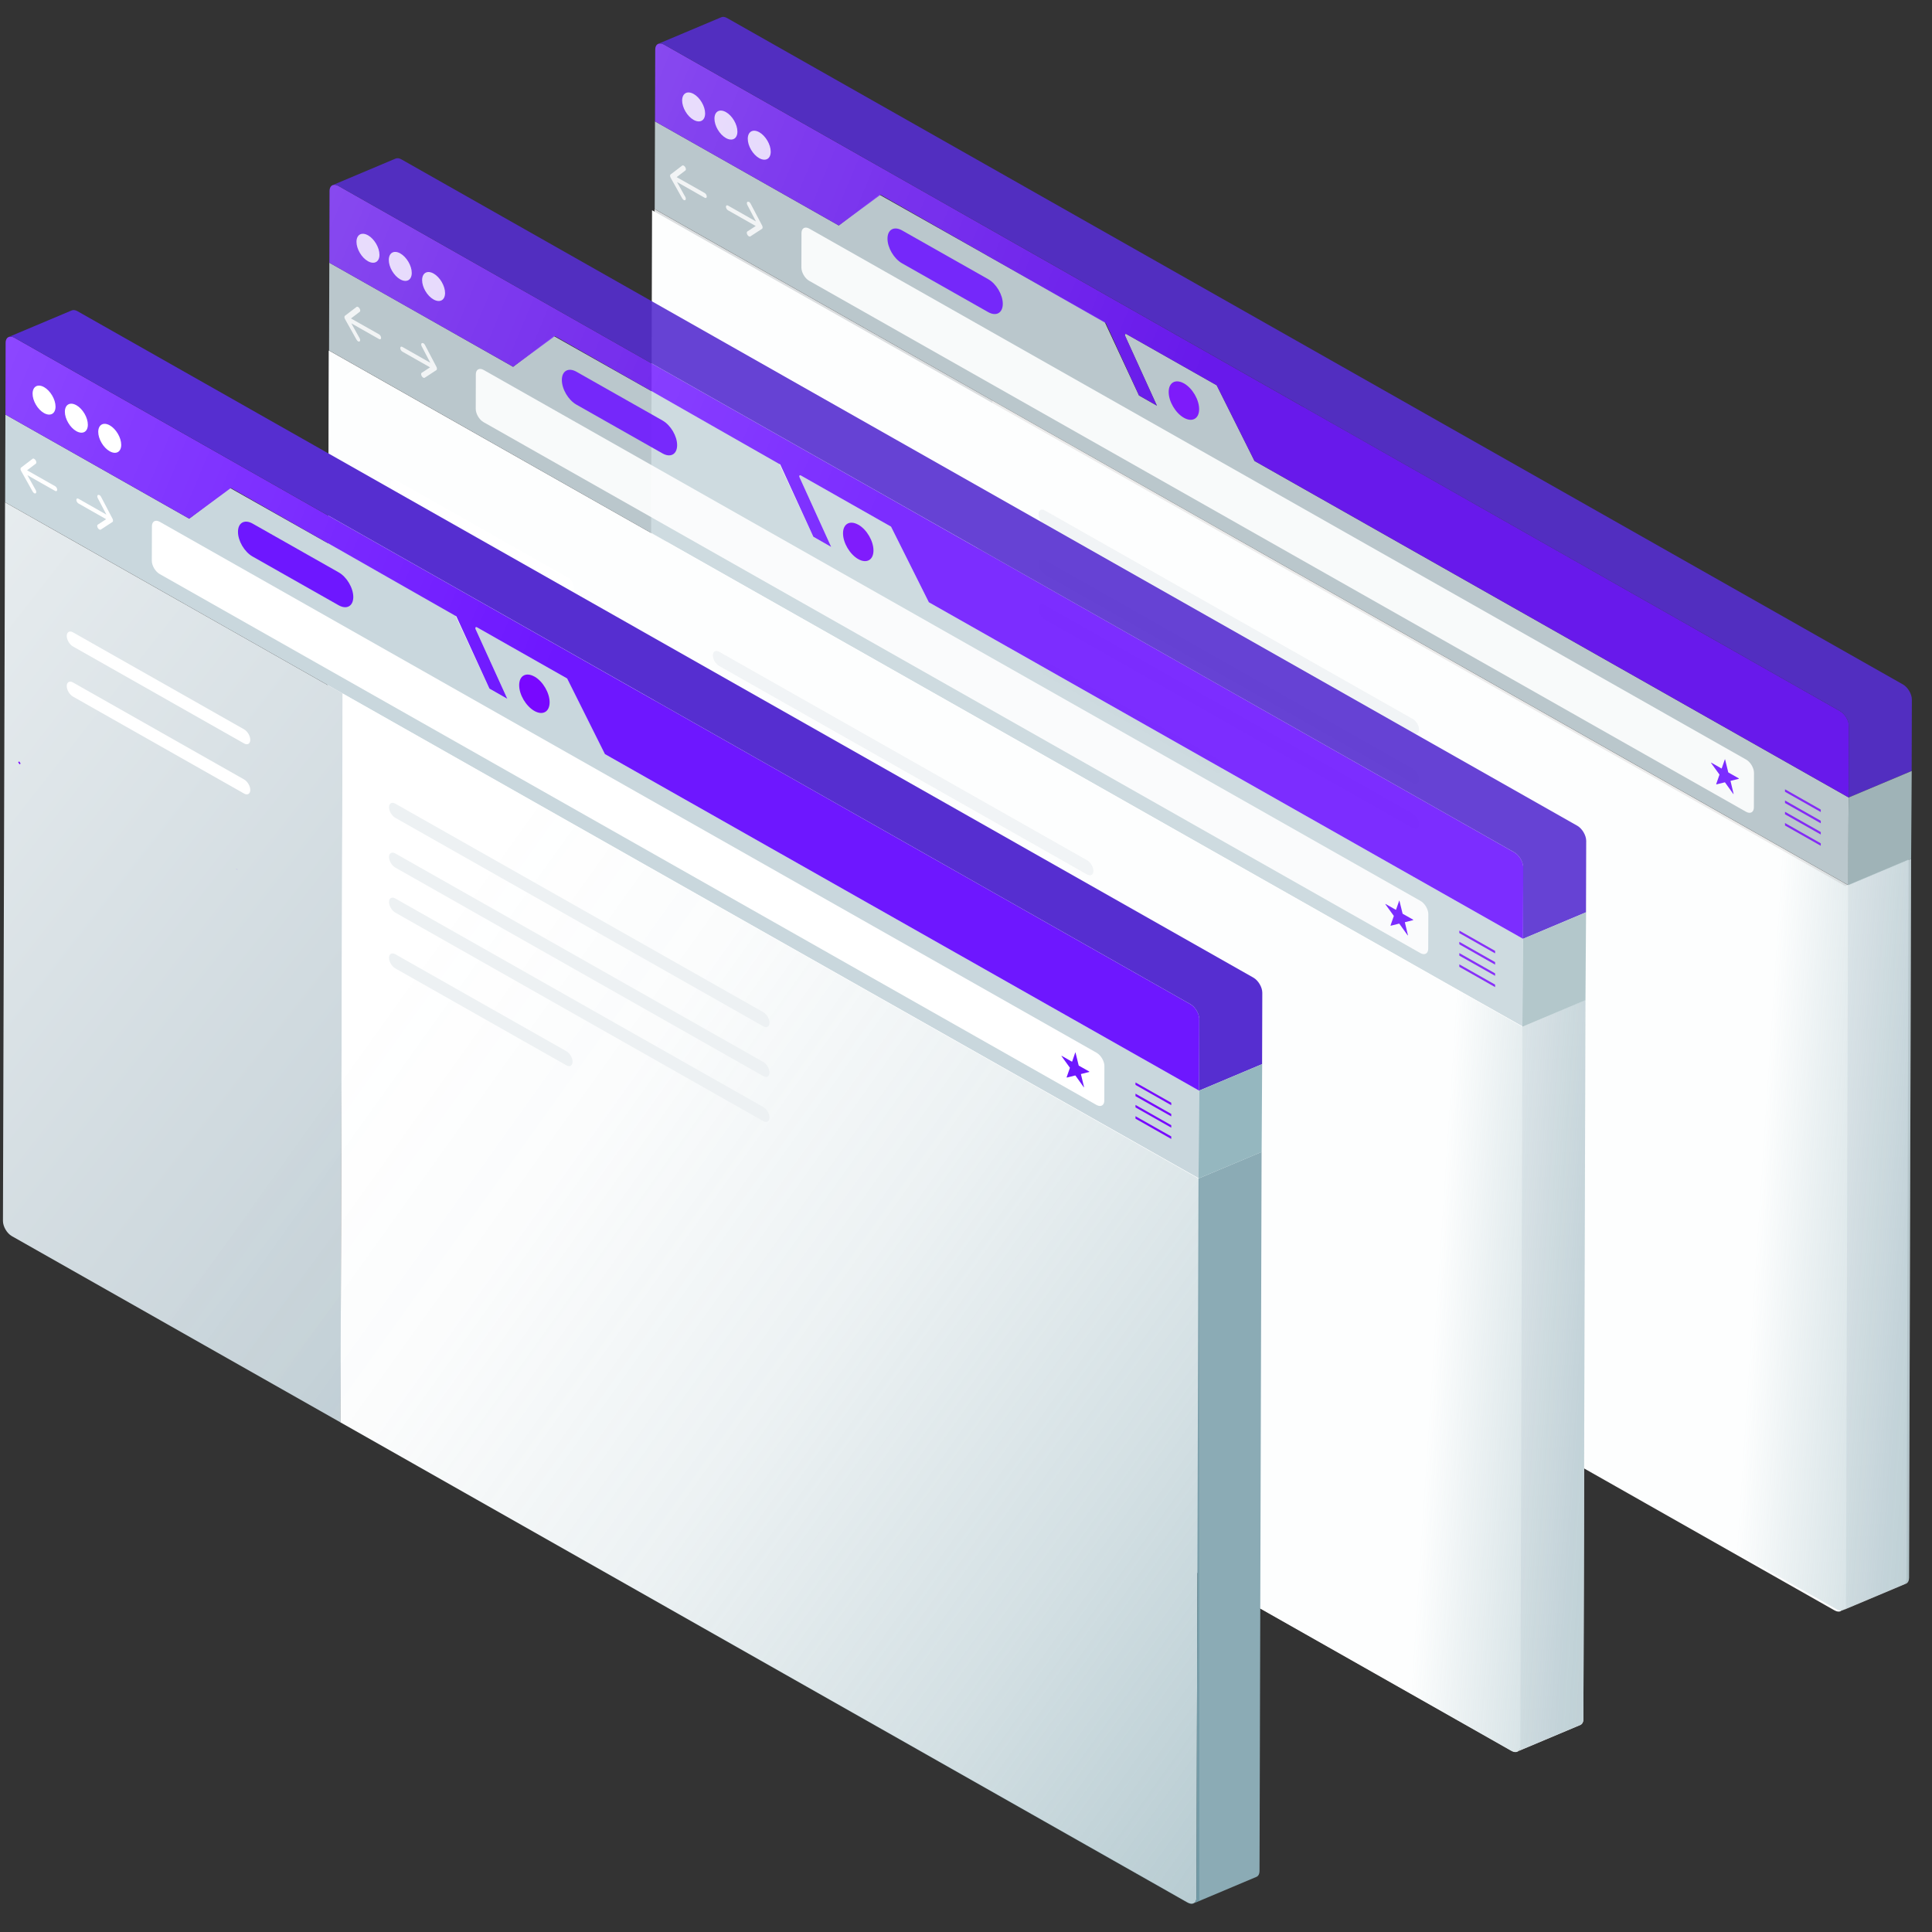 <svg width="66" height="66" viewBox="0 0 66 66" fill="none" xmlns="http://www.w3.org/2000/svg">
<rect x="0" y="0" width="66" height="66" fill="#333333" stroke="none"/>
<path opacity="0.9" d="M63.151 27.244L63.147 28.118V28.127L63.142 30.239L33.901 13.679L24.507 8.355L22.366 7.143L22.375 4.146L24.524 5.362L28.653 7.702L30.038 6.649L30.063 6.663L33.637 8.679L33.746 8.742L37.736 10.991L37.75 11.023L38.91 13.51L39.518 13.856V13.852L38.438 11.482C38.422 11.444 38.427 11.415 38.447 11.408C38.453 11.405 38.46 11.405 38.469 11.408C38.472 11.408 38.478 11.412 38.482 11.414L41.564 13.161L42.856 15.747L63.154 27.244H63.151Z" fill="#C9D7DD"/>
<path opacity="0.9" d="M33.896 13.679L33.825 38.578L22.594 32.213C22.426 32.118 22.289 31.885 22.289 31.695L22.36 7.143L33.898 13.679H33.896Z" fill="#EDF1F3"/>
<path opacity="0.9" d="M63.132 30.239L63.067 53.026L63.061 54.804C63.061 54.867 63.047 54.919 63.019 54.954C63.006 54.972 62.99 54.987 62.972 54.997C62.917 55.029 62.841 55.024 62.757 54.976L33.821 38.576V38.571L33.826 36.447L33.892 13.677H33.895L63.132 30.238V30.239Z" fill="white"/>
<path opacity="0.9" d="M63.16 24.805V25.12L63.154 27.244L42.856 15.747L41.564 13.163L38.483 11.415C38.483 11.415 38.474 11.41 38.469 11.41C38.459 11.406 38.454 11.406 38.447 11.41C38.429 11.417 38.423 11.447 38.44 11.482L39.519 13.854H39.516L38.91 13.508L37.779 11.039L37.75 11.023L33.746 8.742L33.637 8.679L30.08 6.652L30.063 6.665L28.655 7.704L24.523 5.363L22.377 4.147L22.384 1.696C22.384 1.585 22.431 1.514 22.504 1.492C22.555 1.476 22.621 1.487 22.69 1.526L24.532 2.57L44.543 13.911H44.547L62.857 24.291C63.027 24.388 63.163 24.619 63.162 24.809L63.16 24.805Z" fill="#6E17FF"/>
<g opacity="0.7">
<path opacity="0.7" d="M63.16 24.805V25.12L63.154 27.244L42.856 15.747L41.564 13.163L38.483 11.415C38.483 11.415 38.474 11.41 38.469 11.41C38.459 11.406 38.454 11.406 38.447 11.41C38.429 11.417 38.423 11.447 38.44 11.482L39.519 13.854H39.516L38.91 13.508L37.779 11.039L37.75 11.023L33.746 8.742L33.637 8.679L30.08 6.652L30.063 6.665L28.655 7.704L24.523 5.363L22.377 4.147L22.384 1.696C22.384 1.585 22.431 1.514 22.504 1.492C22.555 1.476 22.621 1.487 22.69 1.526L24.532 2.57L44.543 13.911H44.547L62.857 24.291C63.027 24.388 63.163 24.619 63.162 24.809L63.16 24.805Z" fill="url(#paint0_linear_1771_3973)"/>
</g>
<path opacity="0.9" d="M30.319 19.704L30.26 19.673V19.67L30.319 19.704Z" fill="#7808FF"/>
<g opacity="0.9">
<path opacity="0.9" d="M23.696 3.209C23.913 3.333 24.088 3.63 24.088 3.875C24.088 4.121 23.911 4.217 23.694 4.095C23.477 3.974 23.302 3.675 23.303 3.431C23.305 3.188 23.48 3.087 23.697 3.211L23.696 3.209Z" fill="white"/>
<path opacity="0.9" d="M24.799 3.829C25.016 3.952 25.191 4.25 25.191 4.495C25.191 4.74 25.014 4.837 24.797 4.715C24.58 4.593 24.405 4.294 24.407 4.051C24.408 3.807 24.584 3.707 24.801 3.831L24.799 3.829Z" fill="white"/>
<path opacity="0.9" d="M25.937 4.516C26.154 4.64 26.329 4.937 26.329 5.182C26.329 5.428 26.152 5.524 25.935 5.403C25.718 5.281 25.543 4.982 25.545 4.738C25.547 4.495 25.722 4.395 25.939 4.518L25.937 4.516Z" fill="white"/>
</g>
<path opacity="0.9" d="M40.446 13.097C40.734 13.26 40.966 13.655 40.964 13.979C40.964 14.303 40.729 14.434 40.442 14.271C40.156 14.108 39.923 13.714 39.924 13.39C39.924 13.066 40.158 12.935 40.446 13.098V13.097Z" fill="#7808FF"/>
<path opacity="0.9" d="M59.652 25.949C59.8 26.034 59.919 26.236 59.919 26.402L59.915 27.581C59.915 27.747 59.794 27.815 59.647 27.731L27.643 9.593C27.495 9.508 27.377 9.306 27.377 9.14L27.38 7.961C27.38 7.795 27.5 7.727 27.648 7.811L59.652 25.949Z" fill="white"/>
<path opacity="0.9" d="M58.925 25.935C58.925 25.935 58.93 25.94 58.932 25.944L59.039 26.381L59.047 26.39L59.397 26.589C59.397 26.589 59.406 26.603 59.401 26.605L59.118 26.676V26.683L59.222 27.119C59.222 27.119 59.22 27.128 59.214 27.126C59.214 27.126 59.213 27.124 59.211 27.122L58.93 26.73L58.921 26.725L58.638 26.796C58.638 26.796 58.636 26.796 58.635 26.796C58.631 26.794 58.627 26.787 58.629 26.782L58.738 26.469V26.458L58.454 26.066C58.454 26.066 58.452 26.05 58.458 26.053L58.808 26.252H58.815L58.925 25.937C58.925 25.937 58.928 25.933 58.93 25.935H58.925Z" fill="#6E17FF"/>
<g opacity="0.9">
<path opacity="0.9" d="M62.2 27.656V27.74L60.978 27.047V26.963L62.2 27.656Z" fill="#7808FF"/>
<path opacity="0.9" d="M62.2 28.039V28.125L60.978 27.432V27.346L62.2 28.039Z" fill="#7808FF"/>
<path opacity="0.9" d="M62.2 28.424V28.508L60.978 27.817V27.731L62.2 28.424Z" fill="#7808FF"/>
<path opacity="0.9" d="M62.2 28.809V28.893L60.978 28.2V28.116L62.2 28.809Z" fill="#7808FF"/>
</g>
<g opacity="0.9">
<path opacity="0.9" d="M23.36 5.661C23.376 5.669 23.392 5.686 23.405 5.705C23.436 5.75 23.44 5.806 23.414 5.823L23.115 6.051L24.073 6.593C24.113 6.615 24.144 6.67 24.144 6.715C24.144 6.76 24.111 6.778 24.073 6.755L23.126 6.217L23.411 6.728C23.436 6.774 23.434 6.824 23.405 6.839C23.391 6.844 23.374 6.842 23.358 6.833C23.34 6.823 23.32 6.801 23.305 6.776L22.914 6.078L22.909 6.067C22.9 6.049 22.895 6.033 22.893 6.019C22.893 6.008 22.893 5.997 22.893 5.988L22.896 5.976L22.904 5.965L22.907 5.961L23.305 5.657C23.32 5.646 23.34 5.648 23.36 5.661Z" fill="white"/>
<path opacity="0.9" d="M22.891 6.022C22.891 6.022 22.893 6.037 22.897 6.044C22.9 6.053 22.904 6.062 22.909 6.071C22.9 6.053 22.895 6.037 22.893 6.022H22.891Z" fill="white"/>
</g>
<g opacity="0.9">
<path opacity="0.9" d="M25.585 6.894C25.605 6.905 25.625 6.926 25.64 6.953L26.036 7.707L26.039 7.716L26.047 7.736L26.05 7.754C26.052 7.766 26.052 7.777 26.05 7.784L26.047 7.797L26.041 7.807L26.034 7.815L25.634 8.076C25.62 8.085 25.602 8.083 25.581 8.072C25.563 8.062 25.547 8.046 25.534 8.024C25.505 7.978 25.503 7.926 25.53 7.908L25.817 7.721L24.87 7.184C24.83 7.161 24.799 7.107 24.799 7.063C24.799 7.018 24.83 7 24.87 7.023L25.826 7.566L25.53 7.002C25.505 6.953 25.51 6.905 25.539 6.892C25.552 6.887 25.569 6.891 25.585 6.9V6.894Z" fill="white"/>
<path opacity="0.9" d="M26.044 7.795L26.043 7.798L26.039 7.806L26.044 7.795Z" fill="white"/>
</g>
<path opacity="0.9" d="M22.847 15.996L22.895 16.069L22.858 16.096L22.811 16.024L22.847 15.996Z" fill="#7808FF"/>
<path opacity="0.9" d="M33.761 9.539C34.036 9.695 34.259 10.072 34.257 10.382C34.255 10.692 34.032 10.817 33.757 10.662L30.815 8.995C30.539 8.839 30.317 8.461 30.318 8.151C30.318 7.841 30.543 7.716 30.818 7.872L33.761 9.539Z" fill="#6E17FF"/>
<path opacity="0.9" d="M44.541 13.908L24.531 2.568L22.688 1.524C22.617 1.485 22.553 1.474 22.502 1.49L24.635 0.591C24.689 0.566 24.762 0.572 24.841 0.618L65.008 23.382C65.176 23.478 65.312 23.709 65.312 23.899L65.305 26.338H65.303L63.153 27.244L63.158 25.122V24.805C63.16 24.615 63.023 24.384 62.853 24.288L44.543 13.91" fill="#562ED0"/>
<path d="M65.201 29.36L65.13 53.924C65.13 54.021 65.094 54.087 65.037 54.118H65.035L65.017 54.125L62.919 55.009C62.919 55.009 62.93 54.999 62.934 54.993C62.96 54.957 62.976 54.905 62.976 54.843V54.83C62.976 54.895 62.96 54.945 62.934 54.981C62.921 54.999 62.903 55.015 62.887 55.024L62.919 55.009C62.909 55.02 62.899 55.029 62.887 55.035C62.832 55.067 62.755 55.061 62.671 55.013L33.736 38.615L22.508 32.251C22.34 32.155 22.204 31.924 22.204 31.734L22.275 7.182L33.812 13.717L63.049 30.278V30.266L63.06 30.26L65.203 29.358L65.201 29.36Z" fill="#FDFEFE"/>
<path opacity="0.9" d="M65.287 29.339L65.215 53.903C65.215 54 65.179 54.066 65.122 54.097H65.121L65.104 54.104L62.972 55.003C62.99 54.994 63.007 54.978 63.019 54.96C63.047 54.924 63.061 54.872 63.061 54.809L63.067 53.032L63.132 30.245L63.142 30.24L65.287 29.337V29.339Z" fill="#EDF1F3"/>
<path opacity="0.8" d="M65.287 29.332L65.216 53.896C65.216 53.993 65.179 54.059 65.123 54.09H65.121L65.103 54.097L63.005 54.981C63.005 54.981 63.016 54.971 63.019 54.965C63.045 54.929 63.061 54.877 63.061 54.815V54.802C63.061 54.867 63.045 54.917 63.019 54.953C63.007 54.971 62.989 54.987 62.972 54.995L63.005 54.981C62.994 54.992 62.985 55.001 62.972 55.006C62.917 55.038 62.841 55.033 62.757 54.985L33.821 38.587L22.594 32.223C22.426 32.127 22.289 31.896 22.289 31.706L22.36 7.154L33.898 13.689L63.135 30.25V30.238L63.145 30.232L65.289 29.33L65.287 29.332Z" fill="url(#paint1_linear_1771_3973)"/>
<path opacity="0.9" d="M63.153 27.244L63.132 30.245L65.287 29.339L65.307 26.338L63.153 27.244Z" fill="#ABC1C6"/>
<g opacity="0.9">
<path opacity="0.9" d="M41.537 25.897C41.654 25.963 41.75 26.126 41.748 26.259C41.747 26.392 41.652 26.445 41.535 26.379L35.691 23.066C35.574 23 35.477 22.837 35.479 22.705C35.481 22.572 35.576 22.518 35.693 22.585L41.537 25.897Z" fill="#EDF1F3"/>
<path opacity="0.9" d="M48.264 24.564C48.381 24.63 48.478 24.793 48.476 24.925C48.474 25.058 48.379 25.111 48.262 25.045L35.691 17.92C35.574 17.854 35.477 17.691 35.479 17.559C35.481 17.426 35.576 17.372 35.693 17.439L48.264 24.564Z" fill="#EDF1F3"/>
<path opacity="0.9" d="M48.264 26.264C48.381 26.331 48.478 26.494 48.476 26.626C48.474 26.758 48.379 26.812 48.262 26.746L35.691 19.621C35.574 19.555 35.477 19.392 35.479 19.26C35.481 19.127 35.576 19.073 35.693 19.14L48.264 26.264Z" fill="#EDF1F3"/>
<path opacity="0.9" d="M48.264 27.802C48.381 27.869 48.478 28.032 48.476 28.164C48.474 28.297 48.379 28.35 48.262 28.284L35.691 21.16C35.574 21.093 35.477 20.93 35.479 20.798C35.481 20.665 35.576 20.611 35.693 20.678L48.264 27.802Z" fill="#EDF1F3"/>
</g>
<g opacity="0.9">
<path opacity="0.9" d="M30.527 14.9C30.643 14.966 30.74 15.129 30.738 15.261C30.737 15.394 30.642 15.448 30.525 15.381L24.68 12.069C24.564 12.003 24.467 11.84 24.469 11.707C24.471 11.575 24.566 11.521 24.682 11.587L30.527 14.9Z" fill="white"/>
<path opacity="0.9" d="M30.527 16.611C30.643 16.678 30.74 16.841 30.738 16.973C30.737 17.106 30.642 17.159 30.525 17.093L24.68 13.78C24.564 13.714 24.467 13.551 24.469 13.419C24.471 13.286 24.566 13.233 24.682 13.299L30.527 16.611Z" fill="white"/>
</g>
<path opacity="0.9" d="M52.026 32.072L52.022 32.946V32.954L52.017 35.067L22.776 18.506L13.382 13.183L11.241 11.971L11.25 8.974L13.399 10.189L17.528 12.53L18.913 11.477L18.938 11.491L22.512 13.507L22.621 13.57L26.61 15.819L26.625 15.851L27.785 18.338L28.393 18.684V18.68L27.313 16.309C27.297 16.272 27.302 16.243 27.322 16.236C27.328 16.233 27.335 16.233 27.344 16.236C27.348 16.236 27.353 16.24 27.357 16.241L30.439 17.989L31.731 20.575L52.029 32.072H52.026Z" fill="#C9D7DD"/>
<path opacity="0.9" d="M22.771 18.506L22.7 43.406L11.469 37.041C11.301 36.946 11.164 36.713 11.164 36.523L11.235 11.971L22.773 18.506H22.771Z" fill="#EDF1F3"/>
<path opacity="0.9" d="M52.007 35.067L51.942 57.854L51.936 59.632C51.936 59.694 51.922 59.746 51.894 59.782C51.881 59.8 51.865 59.815 51.847 59.825C51.792 59.857 51.716 59.852 51.632 59.804L22.696 43.404V43.399L22.701 41.275L22.767 18.505H22.77L52.007 35.065V35.067Z" fill="white"/>
<path opacity="0.9" d="M52.035 29.633V29.948L52.029 32.072L31.731 20.575L30.439 17.991L27.358 16.243C27.358 16.243 27.349 16.238 27.344 16.238C27.334 16.234 27.329 16.234 27.322 16.238C27.304 16.245 27.298 16.275 27.315 16.309L28.394 18.682H28.391L27.785 18.336L26.654 15.867L26.625 15.851L22.621 13.57L22.512 13.507L18.955 11.48L18.938 11.493L17.53 12.531L13.398 10.191L11.252 8.975L11.259 6.524C11.259 6.413 11.306 6.341 11.379 6.32C11.43 6.304 11.496 6.315 11.565 6.354L13.408 7.398L33.418 18.739H33.422L51.732 29.119C51.902 29.216 52.038 29.447 52.037 29.637L52.035 29.633Z" fill="#6E17FF"/>
<g opacity="0.7">
<path opacity="0.7" d="M52.035 29.633V29.948L52.029 32.072L31.731 20.575L30.439 17.991L27.358 16.243C27.358 16.243 27.349 16.238 27.344 16.238C27.334 16.234 27.329 16.234 27.322 16.238C27.304 16.245 27.298 16.275 27.315 16.309L28.394 18.682H28.391L27.785 18.336L26.654 15.867L26.625 15.851L22.621 13.57L22.512 13.507L18.955 11.48L18.938 11.493L17.53 12.531L13.398 10.191L11.252 8.975L11.259 6.524C11.259 6.413 11.306 6.341 11.379 6.32C11.43 6.304 11.496 6.315 11.565 6.354L13.408 7.398L33.418 18.739H33.422L51.732 29.119C51.902 29.216 52.038 29.447 52.037 29.637L52.035 29.633Z" fill="url(#paint2_linear_1771_3973)"/>
</g>
<path opacity="0.9" d="M19.194 24.532L19.135 24.501V24.498L19.194 24.532Z" fill="#7808FF"/>
<g opacity="0.9">
<path opacity="0.9" d="M12.571 8.037C12.788 8.161 12.963 8.458 12.963 8.703C12.963 8.948 12.786 9.045 12.569 8.923C12.352 8.802 12.177 8.503 12.178 8.259C12.18 8.016 12.355 7.915 12.572 8.039L12.571 8.037Z" fill="white"/>
<path opacity="0.9" d="M13.674 8.657C13.891 8.78 14.066 9.077 14.066 9.323C14.066 9.568 13.889 9.665 13.672 9.543C13.455 9.421 13.28 9.122 13.282 8.879C13.283 8.635 13.459 8.535 13.676 8.658L13.674 8.657Z" fill="white"/>
<path opacity="0.9" d="M14.812 9.344C15.029 9.468 15.204 9.765 15.204 10.01C15.204 10.255 15.027 10.352 14.81 10.23C14.593 10.109 14.418 9.81 14.42 9.566C14.422 9.323 14.597 9.222 14.814 9.346L14.812 9.344Z" fill="white"/>
</g>
<path opacity="0.9" d="M29.321 17.924C29.609 18.087 29.841 18.483 29.839 18.807C29.839 19.131 29.604 19.262 29.317 19.099C29.031 18.936 28.798 18.542 28.799 18.218C28.799 17.894 29.033 17.763 29.321 17.926V17.924Z" fill="#7808FF"/>
<path opacity="0.9" d="M48.527 30.777C48.675 30.861 48.794 31.064 48.794 31.23L48.79 32.408C48.79 32.575 48.669 32.643 48.522 32.559L16.518 14.421C16.37 14.336 16.252 14.134 16.252 13.967L16.255 12.789C16.255 12.623 16.375 12.555 16.523 12.639L48.527 30.777Z" fill="white"/>
<path opacity="0.9" d="M47.8 30.763C47.8 30.763 47.805 30.768 47.807 30.772L47.914 31.209L47.922 31.218L48.272 31.416C48.272 31.416 48.281 31.431 48.276 31.433L47.993 31.504V31.511L48.097 31.947C48.097 31.947 48.095 31.956 48.089 31.954C48.089 31.954 48.088 31.952 48.086 31.95L47.805 31.558L47.796 31.552L47.513 31.624C47.513 31.624 47.511 31.624 47.51 31.624C47.506 31.622 47.502 31.615 47.504 31.61L47.613 31.297V31.286L47.329 30.894C47.329 30.894 47.327 30.878 47.333 30.881L47.683 31.08H47.69L47.8 30.765C47.8 30.765 47.803 30.761 47.805 30.763H47.8Z" fill="#6E17FF"/>
<g opacity="0.9">
<path opacity="0.9" d="M51.075 32.483V32.568L49.853 31.875V31.791L51.075 32.483Z" fill="#7808FF"/>
<path opacity="0.9" d="M51.075 32.867V32.953L49.853 32.26V32.174L51.075 32.867Z" fill="#7808FF"/>
<path opacity="0.9" d="M51.075 33.252V33.336L49.853 32.645V32.559L51.075 33.252Z" fill="#7808FF"/>
<path opacity="0.9" d="M51.075 33.636V33.721L49.853 33.028V32.944L51.075 33.636Z" fill="#7808FF"/>
</g>
<g opacity="0.9">
<path opacity="0.9" d="M12.235 10.488C12.251 10.497 12.267 10.514 12.28 10.533C12.311 10.578 12.315 10.633 12.289 10.651L11.99 10.879L12.948 11.421C12.988 11.443 13.019 11.498 13.019 11.543C13.019 11.588 12.986 11.606 12.948 11.582L12.001 11.045L12.286 11.556C12.311 11.602 12.309 11.652 12.28 11.667C12.266 11.672 12.249 11.67 12.233 11.661C12.214 11.65 12.194 11.629 12.18 11.604L11.789 10.906L11.784 10.895C11.775 10.877 11.77 10.861 11.768 10.847C11.768 10.836 11.768 10.825 11.768 10.816L11.771 10.804L11.778 10.793L11.782 10.789L12.18 10.485C12.194 10.474 12.214 10.476 12.235 10.488Z" fill="white"/>
<path opacity="0.9" d="M11.766 10.85C11.766 10.85 11.768 10.864 11.772 10.872C11.775 10.881 11.779 10.89 11.784 10.899C11.775 10.881 11.77 10.864 11.768 10.85H11.766Z" fill="white"/>
</g>
<g opacity="0.9">
<path opacity="0.9" d="M14.46 11.722C14.48 11.733 14.5 11.754 14.515 11.781L14.911 12.535L14.914 12.544L14.921 12.564L14.925 12.582C14.927 12.594 14.927 12.605 14.925 12.612L14.921 12.624L14.916 12.635L14.909 12.642L14.509 12.904C14.495 12.913 14.476 12.911 14.456 12.9C14.438 12.889 14.422 12.873 14.409 12.852C14.38 12.805 14.378 12.753 14.405 12.736L14.692 12.549L13.745 12.012C13.705 11.989 13.674 11.935 13.674 11.89C13.674 11.846 13.705 11.828 13.745 11.851L14.701 12.394L14.405 11.829C14.38 11.781 14.385 11.733 14.414 11.72C14.427 11.715 14.444 11.719 14.46 11.727V11.722Z" fill="white"/>
<path opacity="0.9" d="M14.919 12.623L14.918 12.626L14.914 12.633L14.919 12.623Z" fill="white"/>
</g>
<path opacity="0.9" d="M11.722 20.823L11.77 20.897L11.733 20.924L11.685 20.852L11.722 20.823Z" fill="#7808FF"/>
<path opacity="0.9" d="M22.636 14.367C22.911 14.523 23.134 14.9 23.132 15.21C23.13 15.52 22.908 15.645 22.632 15.489L19.69 13.822C19.415 13.667 19.192 13.289 19.194 12.979C19.194 12.669 19.418 12.544 19.694 12.7L22.636 14.367Z" fill="#6E17FF"/>
<path opacity="0.9" d="M33.416 18.736L13.406 7.396L11.563 6.352C11.492 6.313 11.428 6.302 11.377 6.318L13.51 5.419C13.565 5.394 13.637 5.4 13.716 5.446L53.883 28.209C54.051 28.306 54.187 28.537 54.187 28.727L54.18 31.166H54.178L52.028 32.072L52.033 29.95V29.633C52.035 29.443 51.898 29.212 51.728 29.116L33.418 18.738" fill="#562ED0"/>
<path d="M54.162 34.16L54.091 58.724C54.091 58.821 54.054 58.887 53.998 58.917H53.996L53.978 58.925L51.88 59.809C51.88 59.809 51.891 59.798 51.894 59.793C51.92 59.757 51.936 59.705 51.936 59.643V59.63C51.936 59.694 51.92 59.745 51.894 59.781C51.882 59.798 51.864 59.815 51.847 59.823L51.88 59.809C51.869 59.82 51.86 59.829 51.847 59.834C51.792 59.866 51.716 59.861 51.632 59.813L22.696 43.415L11.469 37.051C11.301 36.954 11.164 36.724 11.164 36.534L11.235 11.982L22.773 18.517L52.01 35.078V35.065L52.02 35.06L54.164 34.158L54.162 34.16Z" fill="#FDFEFE"/>
<path opacity="0.9" d="M54.162 34.167L54.091 58.731C54.091 58.828 54.054 58.894 53.998 58.925H53.996L53.98 58.932L51.847 59.831C51.865 59.822 51.882 59.806 51.895 59.788C51.922 59.752 51.937 59.7 51.937 59.637L51.942 57.859L52.008 35.073L52.017 35.068L54.162 34.165V34.167Z" fill="#EDF1F3"/>
<path opacity="0.8" d="M54.162 34.16L54.091 58.724C54.091 58.821 54.054 58.887 53.998 58.917H53.996L53.978 58.925L51.88 59.809C51.88 59.809 51.891 59.798 51.894 59.793C51.92 59.757 51.936 59.705 51.936 59.643V59.63C51.936 59.694 51.92 59.745 51.894 59.781C51.882 59.798 51.864 59.815 51.847 59.823L51.88 59.809C51.869 59.82 51.86 59.829 51.847 59.834C51.792 59.866 51.716 59.861 51.632 59.813L22.696 43.415L11.469 37.051C11.301 36.954 11.164 36.724 11.164 36.534L11.235 11.982L22.773 18.517L52.01 35.078V35.065L52.02 35.06L54.164 34.158L54.162 34.16Z" fill="url(#paint3_linear_1771_3973)"/>
<path opacity="0.9" d="M52.028 32.072L52.008 35.073L54.162 34.167L54.182 31.166L52.028 32.072Z" fill="#ABC1C6"/>
<g opacity="0.9">
<path opacity="0.9" d="M30.412 30.725C30.529 30.791 30.625 30.954 30.623 31.087C30.622 31.219 30.527 31.273 30.41 31.207L24.566 27.894C24.449 27.828 24.352 27.665 24.354 27.533C24.356 27.4 24.451 27.346 24.567 27.413L30.412 30.725Z" fill="#EDF1F3"/>
<path opacity="0.9" d="M37.139 29.391C37.256 29.457 37.353 29.621 37.351 29.753C37.349 29.886 37.254 29.939 37.137 29.873L24.566 22.748C24.449 22.682 24.352 22.519 24.354 22.387C24.356 22.254 24.451 22.2 24.567 22.267L37.139 29.391Z" fill="#EDF1F3"/>
<path opacity="0.9" d="M37.139 31.092C37.256 31.159 37.353 31.321 37.351 31.454C37.349 31.586 37.254 31.64 37.137 31.574L24.566 24.449C24.449 24.383 24.352 24.22 24.354 24.087C24.356 23.955 24.451 23.901 24.567 23.968L37.139 31.092Z" fill="#EDF1F3"/>
<path opacity="0.9" d="M37.139 32.63C37.256 32.697 37.353 32.859 37.351 32.992C37.349 33.124 37.254 33.178 37.137 33.112L24.566 25.987C24.449 25.921 24.352 25.758 24.354 25.626C24.356 25.493 24.451 25.439 24.567 25.506L37.139 32.63Z" fill="#EDF1F3"/>
</g>
<g opacity="0.9">
<path opacity="0.9" d="M19.402 19.728C19.518 19.794 19.615 19.957 19.613 20.089C19.612 20.222 19.517 20.276 19.4 20.209L13.555 16.897C13.439 16.831 13.342 16.668 13.344 16.535C13.346 16.403 13.441 16.349 13.557 16.415L19.402 19.728Z" fill="white"/>
<path opacity="0.9" d="M19.402 21.439C19.518 21.506 19.615 21.669 19.613 21.801C19.612 21.933 19.517 21.987 19.4 21.921L13.555 18.608C13.439 18.542 13.342 18.379 13.344 18.247C13.346 18.114 13.441 18.061 13.557 18.127L19.402 21.439Z" fill="white"/>
</g>
<path d="M40.962 37.259L40.959 38.133V38.142L40.953 40.255L11.711 23.694L2.317 18.37L0.175 17.158L0.185 14.161L2.333 15.377L6.463 17.717L7.848 16.664L7.873 16.678L11.447 18.695L11.556 18.757L15.545 21.006L15.56 21.038L16.72 23.526L17.328 23.871V23.867L16.247 21.497C16.231 21.459 16.236 21.43 16.257 21.423C16.262 21.42 16.27 21.42 16.279 21.423C16.282 21.423 16.288 21.427 16.291 21.429L19.374 23.176L20.666 25.762L40.964 37.259H40.962Z" fill="#C9D7DD"/>
<path d="M11.707 23.694L11.636 48.593L0.405 42.228C0.237 42.133 0.101 41.9 0.101 41.71L0.172 17.158L11.709 23.694H11.707Z" fill="url(#paint4_linear_1771_3973)"/>
<path d="M40.944 40.255L40.878 63.041L40.873 64.819C40.873 64.882 40.858 64.934 40.831 64.97C40.818 64.987 40.802 65.002 40.783 65.012C40.729 65.045 40.652 65.039 40.568 64.991L11.632 48.591V48.586L11.638 46.462L11.704 23.692H11.707L40.944 40.253V40.255Z" fill="white"/>
<path d="M40.969 34.82V35.135L40.964 37.259L20.665 25.762L19.374 23.178L16.293 21.43C16.293 21.43 16.284 21.425 16.278 21.425C16.269 21.422 16.264 21.422 16.256 21.425C16.238 21.432 16.233 21.463 16.249 21.497L17.329 23.869H17.325L16.72 23.524L15.589 21.054L15.56 21.038L11.556 18.757L11.446 18.695L7.889 16.668L7.873 16.68L6.465 17.719L2.333 15.378L0.186 14.163L0.193 11.711C0.193 11.6 0.241 11.529 0.314 11.507C0.365 11.491 0.431 11.502 0.5 11.541L2.342 12.585L22.353 23.927H22.356L40.667 34.306C40.836 34.403 40.973 34.634 40.971 34.824L40.969 34.82Z" fill="#6E17FF"/>
<g opacity="0.7">
<path opacity="0.7" d="M40.969 34.82V35.135L40.964 37.259L20.665 25.762L19.374 23.178L16.293 21.43C16.293 21.43 16.284 21.425 16.278 21.425C16.269 21.422 16.264 21.422 16.256 21.425C16.238 21.432 16.233 21.463 16.249 21.497L17.329 23.869H17.325L16.72 23.524L15.589 21.054L15.56 21.038L11.556 18.757L11.446 18.695L7.889 16.668L7.873 16.68L6.465 17.719L2.333 15.378L0.186 14.163L0.193 11.711C0.193 11.6 0.241 11.529 0.314 11.507C0.365 11.491 0.431 11.502 0.5 11.541L2.342 12.585L22.353 23.927H22.356L40.667 34.306C40.836 34.403 40.973 34.634 40.971 34.824L40.969 34.82Z" fill="url(#paint5_linear_1771_3973)"/>
</g>
<path d="M8.131 29.719L8.07 29.689V29.685L8.131 29.719Z" fill="#7808FF"/>
<path d="M1.505 13.224C1.722 13.348 1.897 13.645 1.897 13.89C1.897 14.136 1.72 14.232 1.503 14.111C1.286 13.989 1.111 13.69 1.113 13.446C1.115 13.203 1.29 13.102 1.507 13.226L1.505 13.224Z" fill="white"/>
<path d="M2.609 13.842C2.826 13.966 3.001 14.263 3.001 14.508C3.001 14.754 2.824 14.85 2.607 14.729C2.39 14.607 2.215 14.308 2.216 14.064C2.218 13.821 2.393 13.72 2.61 13.844L2.609 13.842Z" fill="white"/>
<path d="M3.749 14.53C3.966 14.653 4.141 14.95 4.141 15.196C4.141 15.441 3.964 15.538 3.747 15.416C3.53 15.294 3.355 14.995 3.356 14.752C3.358 14.508 3.533 14.408 3.75 14.531L3.749 14.53Z" fill="white"/>
<path d="M18.258 23.112C18.546 23.275 18.777 23.67 18.776 23.994C18.774 24.319 18.54 24.449 18.254 24.286C17.968 24.123 17.734 23.73 17.736 23.405C17.736 23.081 17.97 22.951 18.258 23.114V23.112Z" fill="#7808FF"/>
<path d="M37.462 35.964C37.609 36.049 37.728 36.251 37.728 36.417L37.725 37.596C37.725 37.762 37.604 37.83 37.456 37.746L5.452 19.608C5.305 19.524 5.186 19.321 5.186 19.155L5.19 17.977C5.19 17.81 5.31 17.742 5.458 17.826L37.462 35.964Z" fill="white"/>
<path d="M36.734 35.95C36.734 35.95 36.74 35.955 36.742 35.959L36.849 36.396L36.856 36.405L37.207 36.603C37.207 36.603 37.216 36.618 37.21 36.62L36.927 36.691V36.699L37.032 37.133C37.032 37.133 37.03 37.142 37.024 37.141C37.024 37.141 37.022 37.139 37.02 37.137L36.74 36.745L36.73 36.74L36.448 36.811C36.448 36.811 36.446 36.811 36.444 36.811C36.44 36.809 36.437 36.802 36.439 36.797L36.548 36.484V36.473L36.264 36.081C36.264 36.081 36.262 36.065 36.267 36.068L36.617 36.267H36.625L36.734 35.952C36.734 35.952 36.738 35.948 36.74 35.95H36.734Z" fill="#6E17FF"/>
<path d="M40.012 37.671V37.755L38.79 37.062V36.978L40.012 37.671Z" fill="#7808FF"/>
<path d="M40.012 38.054V38.138L38.79 37.447V37.361L40.012 38.054Z" fill="#7808FF"/>
<path d="M40.012 38.439V38.523L38.79 37.83V37.746L40.012 38.439Z" fill="#7808FF"/>
<path d="M40.012 38.822V38.908L38.79 38.215V38.131L40.012 38.822Z" fill="#7808FF"/>
<path d="M1.169 15.676C1.186 15.685 1.202 15.701 1.215 15.72C1.246 15.765 1.25 15.821 1.224 15.839L0.925 16.066L1.883 16.609C1.923 16.63 1.954 16.686 1.954 16.73C1.954 16.775 1.921 16.793 1.883 16.77L0.936 16.233L1.221 16.743C1.246 16.789 1.244 16.84 1.215 16.854C1.201 16.859 1.184 16.858 1.168 16.849C1.15 16.838 1.129 16.816 1.115 16.791L0.724 16.093L0.719 16.082C0.71 16.064 0.704 16.048 0.703 16.034C0.703 16.023 0.703 16.012 0.703 16.003L0.706 15.991L0.714 15.98L0.717 15.976L1.115 15.672C1.129 15.661 1.15 15.663 1.169 15.676Z" fill="white"/>
<path d="M0.701 16.036C0.701 16.036 0.703 16.05 0.706 16.057C0.71 16.066 0.713 16.075 0.719 16.084C0.71 16.066 0.704 16.05 0.703 16.036H0.701Z" fill="white"/>
<path d="M3.395 16.909C3.415 16.92 3.435 16.942 3.45 16.968L3.845 17.722L3.849 17.731L3.856 17.751L3.86 17.769C3.862 17.781 3.862 17.792 3.86 17.799L3.856 17.812L3.851 17.823L3.844 17.83L3.444 18.091C3.43 18.1 3.411 18.098 3.391 18.087C3.373 18.077 3.357 18.061 3.344 18.039C3.315 17.993 3.313 17.941 3.34 17.923L3.627 17.737L2.68 17.199C2.64 17.176 2.609 17.122 2.609 17.078C2.609 17.033 2.64 17.015 2.68 17.038L3.636 17.581L3.34 17.017C3.315 16.968 3.32 16.92 3.349 16.908C3.362 16.902 3.379 16.906 3.395 16.915V16.909Z" fill="white"/>
<path d="M3.857 17.81L3.855 17.814L3.851 17.821L3.857 17.81Z" fill="white"/>
<path d="M0.657 26.011L0.704 26.084L0.668 26.111L0.621 26.038L0.657 26.011Z" fill="#7808FF"/>
<path d="M11.572 19.554C11.848 19.71 12.07 20.088 12.069 20.397C12.067 20.707 11.844 20.832 11.569 20.677L8.626 19.01C8.351 18.854 8.128 18.476 8.13 18.166C8.13 17.857 8.355 17.731 8.63 17.887L11.572 19.554Z" fill="#6E17FF"/>
<path d="M22.351 23.923L2.34 12.583L0.498 11.54C0.427 11.5 0.363 11.489 0.312 11.505L2.444 10.607C2.499 10.582 2.572 10.587 2.65 10.633L42.817 33.397C42.985 33.493 43.122 33.724 43.122 33.914L43.115 36.353H43.113L40.962 37.259L40.968 35.137V34.82C40.969 34.63 40.833 34.399 40.663 34.303L22.353 23.925" fill="#562ED0"/>
<path d="M43.098 39.354L43.027 63.918C43.027 64.015 42.991 64.081 42.934 64.112H42.932L42.916 64.119L40.784 65.018C40.802 65.009 40.818 64.993 40.831 64.975C40.858 64.939 40.873 64.887 40.873 64.825L40.878 63.046L40.944 40.26L40.953 40.255L43.098 39.352V39.354Z" fill="#8BABB5"/>
<path opacity="0.8" d="M40.97 64.932L40.816 64.996C40.816 64.996 40.827 64.986 40.831 64.98C40.857 64.944 40.873 64.893 40.873 64.83V64.817C40.873 64.882 40.857 64.932 40.831 64.968C40.818 64.986 40.8 65.002 40.784 65.011L40.816 64.996C40.806 65.007 40.796 65.016 40.784 65.021C40.729 65.054 40.652 65.048 40.568 65L11.633 48.602L0.405 42.238C0.237 42.142 0.101 41.911 0.101 41.721L0.172 17.169L11.709 23.704L40.946 40.265V40.253L40.957 40.247L40.964 40.244L40.973 64.932H40.97Z" fill="url(#paint6_linear_1771_3973)"/>
<path d="M40.965 37.259L40.944 40.26L43.099 39.354L43.117 36.351L40.965 37.259Z" fill="#95B7BF"/>
<path d="M19.348 35.911C19.465 35.977 19.562 36.14 19.56 36.272C19.558 36.405 19.463 36.459 19.347 36.392L13.502 33.08C13.385 33.014 13.289 32.851 13.29 32.718C13.292 32.586 13.387 32.532 13.504 32.598L19.348 35.911Z" fill="#EDF1F3"/>
<path d="M26.076 34.578C26.193 34.645 26.289 34.808 26.287 34.94C26.287 35.073 26.191 35.126 26.074 35.06L13.502 27.936C13.385 27.869 13.289 27.706 13.29 27.574C13.292 27.441 13.387 27.388 13.504 27.454L26.076 34.578Z" fill="#EDF1F3"/>
<path d="M26.076 36.279C26.193 36.346 26.289 36.508 26.287 36.641C26.287 36.774 26.191 36.827 26.074 36.761L13.502 29.636C13.385 29.57 13.289 29.407 13.29 29.275C13.292 29.142 13.387 29.089 13.504 29.155L26.076 36.279Z" fill="#EDF1F3"/>
<path d="M26.076 37.818C26.193 37.884 26.289 38.047 26.287 38.179C26.287 38.312 26.191 38.365 26.074 38.299L13.502 31.175C13.385 31.108 13.289 30.945 13.29 30.813C13.292 30.68 13.387 30.627 13.504 30.693L26.076 37.818Z" fill="#EDF1F3"/>
<path d="M8.338 24.915C8.455 24.981 8.552 25.144 8.55 25.277C8.548 25.409 8.453 25.463 8.336 25.396L2.492 22.084C2.375 22.018 2.279 21.855 2.28 21.722C2.282 21.59 2.377 21.536 2.494 21.602L8.338 24.915Z" fill="white"/>
<path d="M8.338 26.627C8.455 26.693 8.552 26.856 8.55 26.988C8.548 27.121 8.453 27.175 8.336 27.108L2.492 23.796C2.375 23.73 2.279 23.567 2.28 23.434C2.282 23.302 2.377 23.248 2.494 23.314L8.338 26.627Z" fill="white"/>
<defs>
<linearGradient id="paint0_linear_1771_3973" x1="78.201" y1="28.519" x2="12.696" y2="1.278" gradientUnits="userSpaceOnUse">
<stop offset="0.57" stop-color="white" stop-opacity="0"/>
<stop offset="0.79" stop-color="white" stop-opacity="0.3"/>
<stop offset="0.87" stop-color="white" stop-opacity="0.42"/>
<stop offset="1" stop-color="white" stop-opacity="0.6"/>
</linearGradient>
<linearGradient id="paint1_linear_1771_3973" x1="70.766" y1="32.862" x2="53.922" y2="31.763" gradientUnits="userSpaceOnUse">
<stop stop-color="#4C7F8E" stop-opacity="0.5"/>
<stop offset="0.12" stop-color="#4C7F8E" stop-opacity="0.45"/>
<stop offset="0.3" stop-color="#4C7F8E" stop-opacity="0.33"/>
<stop offset="0.5" stop-color="#4C7F8E" stop-opacity="0.12"/>
<stop offset="0.6" stop-color="#4C7F8E" stop-opacity="0"/>
<stop offset="1" stop-color="#4C7F8E" stop-opacity="0"/>
</linearGradient>
<linearGradient id="paint2_linear_1771_3973" x1="67.076" y1="33.346" x2="1.571" y2="6.106" gradientUnits="userSpaceOnUse">
<stop offset="0.57" stop-color="white" stop-opacity="0"/>
<stop offset="0.79" stop-color="white" stop-opacity="0.3"/>
<stop offset="0.87" stop-color="white" stop-opacity="0.42"/>
<stop offset="1" stop-color="white" stop-opacity="0.6"/>
</linearGradient>
<linearGradient id="paint3_linear_1771_3973" x1="59.642" y1="37.69" x2="42.797" y2="36.59" gradientUnits="userSpaceOnUse">
<stop stop-color="#4C7F8E" stop-opacity="0.5"/>
<stop offset="0.12" stop-color="#4C7F8E" stop-opacity="0.45"/>
<stop offset="0.3" stop-color="#4C7F8E" stop-opacity="0.33"/>
<stop offset="0.5" stop-color="#4C7F8E" stop-opacity="0.12"/>
<stop offset="0.6" stop-color="#4C7F8E" stop-opacity="0"/>
<stop offset="1" stop-color="#4C7F8E" stop-opacity="0"/>
</linearGradient>
<linearGradient id="paint4_linear_1771_3973" x1="-8.312" y1="19.754" x2="54.188" y2="68.754" gradientUnits="userSpaceOnUse">
<stop stop-color="#EDF1F3"/>
<stop offset="1" stop-color="#8DA5B1"/>
</linearGradient>
<linearGradient id="paint5_linear_1771_3973" x1="56.011" y1="38.534" x2="-9.494" y2="11.293" gradientUnits="userSpaceOnUse">
<stop offset="0.57" stop-color="white" stop-opacity="0"/>
<stop offset="0.79" stop-color="white" stop-opacity="0.3"/>
<stop offset="0.87" stop-color="white" stop-opacity="0.42"/>
<stop offset="1" stop-color="white" stop-opacity="0.6"/>
</linearGradient>
<linearGradient id="paint6_linear_1771_3973" x1="52.609" y1="63.24" x2="-0.844" y2="25.02" gradientUnits="userSpaceOnUse">
<stop offset="0.13" stop-color="#4C7F8E" stop-opacity="0.5"/>
<stop offset="0.29" stop-color="#4C7F8E" stop-opacity="0.3"/>
<stop offset="0.46" stop-color="#4C7F8E" stop-opacity="0.13"/>
<stop offset="0.62" stop-color="#4C7F8E" stop-opacity="0.03"/>
<stop offset="0.75" stop-color="#4C7F8E" stop-opacity="0"/>
<stop offset="1" stop-color="#4C7F8E" stop-opacity="0"/>
</linearGradient>
</defs>
</svg>
